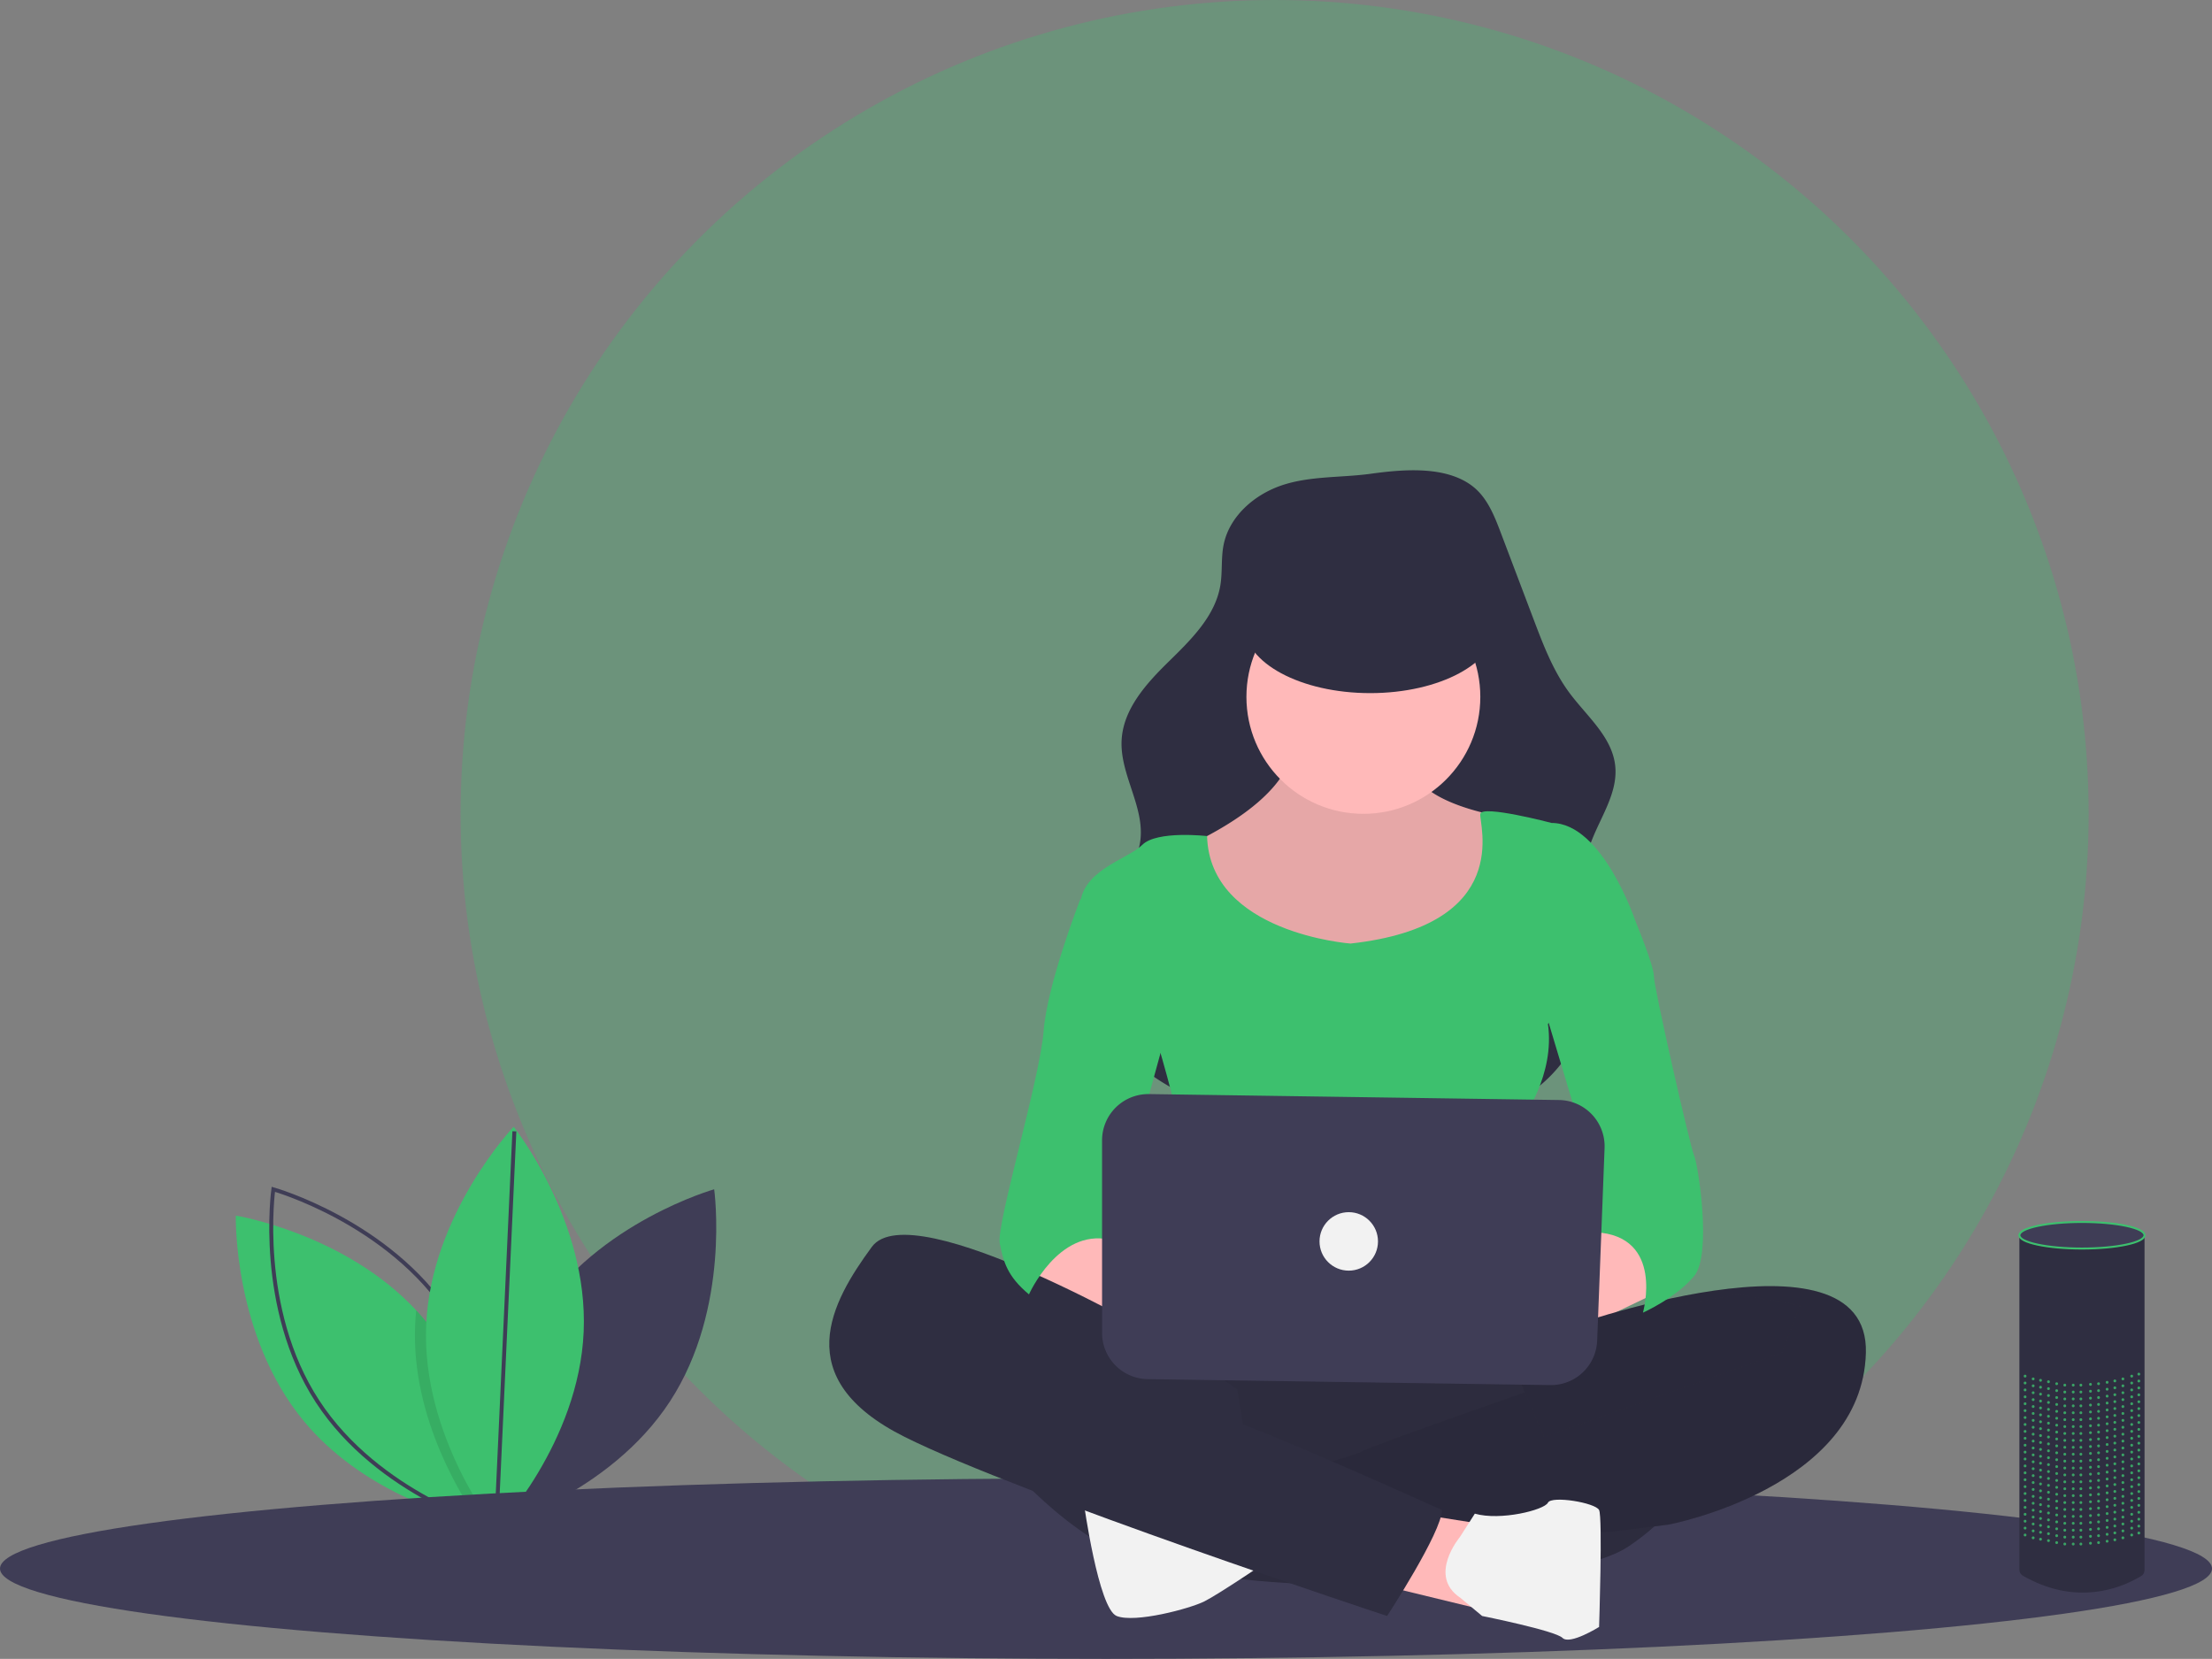 <svg id="Component_2_1" data-name="Component 2 – 1" xmlns="http://www.w3.org/2000/svg" width="1123.355" height="842.448" viewBox="0 0 1123.355 842.448">
  <rect x="0" y="0" width="1123.355" height="842.448" fill="#808080" stroke="none"/>
  <circle id="Ellipse_55" data-name="Ellipse 55" cx="413.397" cy="413.397" r="413.397" transform="translate(233.918)" fill="#3cc06e" opacity="0.3"/>
  <path id="Path_381" data-name="Path 381" d="M395.763,702.487c-30.913,47.406-22.443,107.7-22.443,107.7s58.59-16.566,89.5-63.972,22.443-107.7,22.443-107.7S426.676,655.082,395.763,702.487Z" transform="translate(-122.574 -34.536)" fill="#3f3d56"/>
  <path id="Path_382" data-name="Path 382" d="M408.246,806.028s-.753-.12-2.138-.4c-1.1-.224-2.626-.544-4.483-.985-16.6-3.915-60.747-17.148-89.608-51.941-36.122-43.567-34.6-104.435-34.6-104.435s55.232,8.974,91.626,48.1q2.366,2.522,4.6,5.228c31.431,37.907,34.361,88.912,34.593,101.521C408.271,805,408.246,806.028,408.246,806.028Z" transform="translate(-157.664 -30.928)" fill="#3dc06e"/>
  <path id="Path_383" data-name="Path 383" d="M381.108,702.487c30.913,47.406,22.443,107.7,22.443,107.7s-58.59-16.566-89.5-63.972-22.443-107.7-22.443-107.7S350.2,655.082,381.108,702.487Z" transform="translate(-152.804 -34.535)" fill="none" stroke="#3f3d56" stroke-miterlimit="10" stroke-width="2"/>
  <path id="Path_384" data-name="Path 384" d="M383.673,790.126c-.817.985-1.537,1.825-2.13,2.514-1.313,1.5-2.057,2.282-2.057,2.282s-.9-1.137-2.426-3.266c-8.35-11.64-35.209-53.03-33.136-100.84q.168-3.759.552-7.437,2.366,2.522,4.6,5.228C380.511,726.512,383.441,777.517,383.673,790.126Z" transform="translate(-133.099 -17.939)" opacity="0.1"/>
  <path id="Path_385" data-name="Path 385" d="M428,719.443c-2.443,56.542-44.415,100.65-44.415,100.65s-38.011-47.564-35.567-104.106,44.416-100.65,44.416-100.65S430.439,662.9,428,719.443Z" transform="translate(-131.585 -43.11)" fill="#3dc06e"/>
  <line id="Line_10" data-name="Line 10" y1="200.848" x2="9.228" transform="translate(251.995 574.534)" fill="none" stroke="#3f3d56" stroke-miterlimit="10" stroke-width="2"/>
  <ellipse id="Ellipse_56" data-name="Ellipse 56" cx="561.678" cy="45.851" rx="561.678" ry="45.851" transform="translate(0 750.746)" fill="#3f3d56"/>
  <path id="Path_386" data-name="Path 386" d="M692.711,379.621c-14,4.729-26.689,15.79-29.557,30.289-1.329,6.721-.514,13.708-1.633,20.467-2.594,15.676-14.9,27.648-26.249,38.769s-23.07,24.042-23.9,39.91c-.907,17.376,11.694,33.654,9.514,50.917-2.533,20.055-23.716,33.051-28.952,52.575-3.5,13.037.788,27.081,7.837,38.593,13.433,21.936,36.394,36.828,60.846,44.812s50.494,9.663,76.215,9.933c31.318.328,65.321-2.361,88.852-23.03a71.182,71.182,0,0,0,23.631-46.34c2.236-23.943-7.758-48.682-.865-71.72,4.338-14.5,15.217-27.74,13.593-42.786-1.587-14.712-14.437-25.14-23.251-37.024-8.23-11.1-13.224-24.2-18.119-37.121l-16.746-44.2c-3.292-8.69-6.907-17.829-14.244-23.533-13.735-10.677-35.82-8.579-51.881-6.377C722.9,375.792,707.039,374.782,692.711,379.621Z" transform="translate(-41.766 -133.144)" fill="#2f2e41"/>
  <path id="Path_387" data-name="Path 387" d="M688.335,472.118s7.424,24.127-48.255,51.967,5.568,57.535,5.568,57.535l64.959,14.848s66.815-9.28,74.239-20.416,20.416-48.255,16.7-53.823a86.779,86.779,0,0,0-9.28-11.136s-44.543-7.424-42.687-27.839S688.335,472.118,688.335,472.118Z" transform="translate(-32.145 -96.872)" fill="#ffb9b9"/>
  <path id="Path_388" data-name="Path 388" d="M688.335,472.118s7.424,24.127-48.255,51.967,5.568,57.535,5.568,57.535l64.959,14.848s66.815-9.28,74.239-20.416,20.416-48.255,16.7-53.823a86.779,86.779,0,0,0-9.28-11.136s-44.543-7.424-42.687-27.839S688.335,472.118,688.335,472.118Z" transform="translate(-32.145 -96.872)" opacity="0.1"/>
  <circle id="Ellipse_57" data-name="Ellipse 57" cx="59.391" cy="59.391" r="59.391" transform="translate(632.991 294.512)" fill="#ffb9b9"/>
  <path id="Path_389" data-name="Path 389" d="M727.754,565.56s-71.526-5.231-72.882-54.582c0,0-25.484-2.953-32.908,4.471S590.413,528.441,590.413,547s40.831,74.239,40.831,74.239,22.271,74.238,12.992,87.23-11.136,46.4-11.136,46.4,92.8-7.424,107.646,0,74.238,7.424,77.95,0-3.712-100.222-3.712-100.222,16.7-22.272,12.992-48.255l44.543-51.967s-16.7-50.111-42.687-50.111c0,0-35.263-9.28-36.191-4.64S811.273,556.28,727.754,565.56Z" transform="translate(-41.869 -86.38)" fill="#3dc06e"/>
  <path id="Path_390" data-name="Path 390" d="M568.737,672.651s16.7,25.984,59.391,31.551,50.111-9.28,46.4-12.992S626.272,670.8,626.272,670.8L600.289,650.38Z" transform="translate(-49.888 -30.146)" fill="#ffb9b9"/>
  <path id="Path_391" data-name="Path 391" d="M815.96,650.38,767.7,678.219s-63.1-3.712-38.975,14.848S797.4,704.2,797.4,704.2l42.687-20.416Z" transform="translate(7.267 -30.146)" fill="#ffb9b9"/>
  <path id="Path_392" data-name="Path 392" d="M619.473,685.6s-44.543,109.5,9.28,126.205,202.3,12.992,235.707-9.28,42.687-51.967,37.119-61.247-42.687-35.263-68.671-37.119S619.473,685.6,619.473,685.6Z" transform="translate(-37.522 -17.115)" fill="#2f2e41"/>
  <path id="Path_393" data-name="Path 393" d="M619.473,685.6s-44.543,109.5,9.28,126.205,202.3,12.992,235.707-9.28,42.687-51.967,37.119-61.247-42.687-35.263-68.671-37.119S619.473,685.6,619.473,685.6Z" transform="translate(-37.522 -17.115)" opacity="0.05"/>
  <path id="Path_394" data-name="Path 394" d="M807.514,696.549s157.225-56.914,155.368,11.757-100.222,87.23-100.222,87.23l-29.7,3.712L669.64,804.815s5.568-29.7-7.424-33.407c0,0,42.687-11.136,44.543-12.992S814.4,719.44,821.829,717.584s29.7-16.7,46.4-14.848c0,0,18.56-14.848,38.975-11.136l-57.535,3.713Z" transform="translate(-15.306 -21.257)" fill="#2f2e41"/>
  <path id="Path_395" data-name="Path 395" d="M807.514,696.549s157.225-56.914,155.368,11.757-100.222,87.23-100.222,87.23l-29.7,3.712L669.64,804.815s5.568-29.7-7.424-33.407c0,0,42.687-11.136,44.543-12.992S814.4,719.44,821.829,717.584s29.7-16.7,46.4-14.848c0,0,18.56-14.848,38.975-11.136l-57.535,3.713Z" transform="translate(-15.306 -21.257)" opacity="0.1"/>
  <path id="Path_396" data-name="Path 396" d="M558,617.218l19.822,45.226,120.637-42.688,9.28-24.128-31.551-5.567L612.757,601.2l-27.511,7.425Z" transform="translate(206.43 67.291)" fill="#2f2e41"/>
  <path id="Path_397" data-name="Path 397" d="M558,617.218l19.822,45.226,120.637-42.688,9.28-24.128-31.551-5.567L612.757,601.2l-27.511,7.425Z" transform="translate(206.43 67.291)" opacity="0.1"/>
  <path id="Path_398" data-name="Path 398" d="M569.63,762.089s35.263,44.543,76.094,55.679,63.1-3.712,63.1-3.712l-12.992-51.967-5.568-33.407-24.128-16.7-48.255-22.271-57.535-18.56s-24.128-3.712-24.128,0,22.272,59.391,22.272,59.391Z" transform="translate(-61.917 -23.074)" fill="#2f2e41"/>
  <path id="Path_399" data-name="Path 399" d="M591.768,754.776s7.424,53.823,16.7,57.535,37.119-3.712,44.543-7.424,32.658-20.838,32.658-20.838S597.335,751.063,591.768,754.776Z" transform="translate(-41.368 8.367)" fill="#f2f2f2"/>
  <path id="Path_400" data-name="Path 400" d="M529.814,671.348l35.264,5.567L561.365,719.6,512.18,707.656Z" transform="translate(189.479 97.362)" fill="#ffb9b9"/>
  <path id="Path_401" data-name="Path 401" d="M733.149,772.56s-16.526,19.672.177,30.807l11.136,9.28s37.119,7.424,40.831,11.136,18.56-5.568,18.56-5.568,1.856-55.679,0-59.391-24.127-7.424-25.983-3.712-24.127,9.28-37.119,5.568Z" transform="translate(8.238 8.03)" fill="#f2f2f2"/>
  <path id="Path_402" data-name="Path 402" d="M669.36,709.772s-129.916-76.095-150.332-48.255-42.687,66.815,16.7,96.51,244.987,90.942,244.987,90.942,27.839-42.687,27.839-53.823c0,0-98.366-44.543-115.07-48.255s-83.518-46.4-92.8-50.111-22.271-14.848-22.271-14.848Z" transform="translate(-76.273 -28.292)" fill="#2f2e41"/>
  <path id="Path_403" data-name="Path 403" d="M608.893,527.095l-7.424,5.568s-16.7,42.687-18.56,66.815-24.128,98.366-22.272,107.646,3.712,16.7,14.848,25.984c0,0,14.848-33.407,40.831-27.839L647.868,590.2Z" transform="translate(-52.925 -75.755)" fill="#3dc06e"/>
  <path id="Path_404" data-name="Path 404" d="M795.023,527.095l14.847,16.7s9.28,22.272,9.28,27.839,18.56,87.23,20.416,90.942,9.28,50.111,0,61.247-25.984,18.56-25.984,18.56,11.136-38.975-24.128-40.831l3.712-14.848L759.759,575.35Z" transform="translate(20.78 -75.755)" fill="#3dc06e"/>
  <path id="Path_405" data-name="Path 405" d="M598.542,626.717v97.761a23.5,23.5,0,0,0,23.154,23.5l204.449,3.029a23.5,23.5,0,0,0,23.834-22.6l3.76-97.772a23.5,23.5,0,0,0-23.146-24.4l-208.208-3.017a23.5,23.5,0,0,0-23.844,23.5Z" transform="translate(-38.862 -47.595)" fill="#3f3d56"/>
  <ellipse id="Ellipse_58" data-name="Ellipse 58" cx="63.928" cy="34.423" rx="63.928" ry="34.423" transform="translate(631.936 283.152)" fill="#2f2e41"/>
  <circle id="Ellipse_59" data-name="Ellipse 59" cx="14.848" cy="14.848" r="14.848" transform="translate(670.11 615.594)" fill="#f2f2f2"/>
  <path id="Path_406" data-name="Path 406" d="M1002.152,655.635V825.189c0,2.913-1.568,3.329-4.115,4.742-8.6,4.767-29.783,13.261-55.22-.182-2.611-1.38-4.219-1.846-4.219-4.8V656.721S970.918,669.758,1002.152,655.635Z" transform="translate(86.941 -28.202)" fill="#2f2e41"/>
  <ellipse id="Ellipse_60" data-name="Ellipse 60" cx="31.777" cy="6.748" rx="31.777" ry="6.748" transform="translate(1025.539 620.57)" fill="#3f3d56" stroke="#3dc06e" stroke-miterlimit="10" stroke-width="1"/>
  <g id="Group_12" data-name="Group 12" transform="translate(1027.719 697.127)" opacity="0.8">
    <circle id="Ellipse_61" data-name="Ellipse 61" cx="0.713" cy="0.713" r="0.713" transform="translate(57.766)" fill="#3dc06e"/>
    <circle id="Ellipse_62" data-name="Ellipse 62" cx="0.713" cy="0.713" r="0.713" transform="translate(54.147 1.012)" fill="#3dc06e"/>
    <circle id="Ellipse_63" data-name="Ellipse 63" cx="0.713" cy="0.713" r="0.713" transform="translate(49.676 2.437)" fill="#3dc06e"/>
    <circle id="Ellipse_64" data-name="Ellipse 64" cx="0.713" cy="0.713" r="0.713" transform="translate(41.657 4.165)" fill="#3dc06e"/>
    <circle id="Ellipse_65" data-name="Ellipse 65" cx="0.713" cy="0.713" r="0.713" transform="translate(33.205 5.188)" fill="#3dc06e"/>
    <circle id="Ellipse_66" data-name="Ellipse 66" cx="0.713" cy="0.713" r="0.713" transform="translate(24.449 5.591)" fill="#3dc06e"/>
    <circle id="Ellipse_67" data-name="Ellipse 67" cx="0.713" cy="0.713" r="0.713" transform="translate(11.883 3.863)" fill="#3dc06e"/>
    <circle id="Ellipse_68" data-name="Ellipse 68" cx="0.713" cy="0.713" r="0.713" transform="translate(16.046 4.878)" fill="#3dc06e"/>
    <circle id="Ellipse_69" data-name="Ellipse 69" cx="0.713" cy="0.713" r="0.713" transform="translate(4.106 2.437)" fill="#3dc06e"/>
    <circle id="Ellipse_70" data-name="Ellipse 70" cx="0.713" cy="0.713" r="0.713" transform="translate(7.851 3.151)" fill="#3dc06e"/>
    <circle id="Ellipse_71" data-name="Ellipse 71" cx="0.713" cy="0.713" r="0.713" transform="translate(0 1.012)" fill="#3dc06e"/>
    <circle id="Ellipse_72" data-name="Ellipse 72" cx="0.713" cy="0.713" r="0.713" transform="translate(45.581 3.452)" fill="#3dc06e"/>
    <circle id="Ellipse_73" data-name="Ellipse 73" cx="0.713" cy="0.713" r="0.713" transform="translate(37.309 4.878)" fill="#3dc06e"/>
    <circle id="Ellipse_74" data-name="Ellipse 74" cx="0.713" cy="0.713" r="0.713" transform="translate(28.332 5.591)" fill="#3dc06e"/>
    <circle id="Ellipse_75" data-name="Ellipse 75" cx="0.713" cy="0.713" r="0.713" transform="translate(20.166 5.591)" fill="#3dc06e"/>
  </g>
  <g id="Group_13" data-name="Group 13" transform="translate(1027.719 700.636)" opacity="0.8">
    <circle id="Ellipse_76" data-name="Ellipse 76" cx="0.713" cy="0.713" r="0.713" transform="translate(57.766)" fill="#3dc06e"/>
    <circle id="Ellipse_77" data-name="Ellipse 77" cx="0.713" cy="0.713" r="0.713" transform="translate(54.147 1.012)" fill="#3dc06e"/>
    <circle id="Ellipse_78" data-name="Ellipse 78" cx="0.713" cy="0.713" r="0.713" transform="translate(49.676 2.437)" fill="#3dc06e"/>
    <circle id="Ellipse_79" data-name="Ellipse 79" cx="0.713" cy="0.713" r="0.713" transform="translate(41.657 4.165)" fill="#3dc06e"/>
    <circle id="Ellipse_80" data-name="Ellipse 80" cx="0.713" cy="0.713" r="0.713" transform="translate(33.205 5.188)" fill="#3dc06e"/>
    <circle id="Ellipse_81" data-name="Ellipse 81" cx="0.713" cy="0.713" r="0.713" transform="translate(24.449 5.591)" fill="#3dc06e"/>
    <circle id="Ellipse_82" data-name="Ellipse 82" cx="0.713" cy="0.713" r="0.713" transform="translate(11.883 3.863)" fill="#3dc06e"/>
    <circle id="Ellipse_83" data-name="Ellipse 83" cx="0.713" cy="0.713" r="0.713" transform="translate(16.046 4.878)" fill="#3dc06e"/>
    <circle id="Ellipse_84" data-name="Ellipse 84" cx="0.713" cy="0.713" r="0.713" transform="translate(4.106 2.437)" fill="#3dc06e"/>
    <circle id="Ellipse_85" data-name="Ellipse 85" cx="0.713" cy="0.713" r="0.713" transform="translate(7.851 3.151)" fill="#3dc06e"/>
    <circle id="Ellipse_86" data-name="Ellipse 86" cx="0.713" cy="0.713" r="0.713" transform="translate(0 1.012)" fill="#3dc06e"/>
    <circle id="Ellipse_87" data-name="Ellipse 87" cx="0.713" cy="0.713" r="0.713" transform="translate(45.581 3.452)" fill="#3dc06e"/>
    <circle id="Ellipse_88" data-name="Ellipse 88" cx="0.713" cy="0.713" r="0.713" transform="translate(37.309 4.878)" fill="#3dc06e"/>
    <circle id="Ellipse_89" data-name="Ellipse 89" cx="0.713" cy="0.713" r="0.713" transform="translate(28.332 5.591)" fill="#3dc06e"/>
    <circle id="Ellipse_90" data-name="Ellipse 90" cx="0.713" cy="0.713" r="0.713" transform="translate(20.166 5.591)" fill="#3dc06e"/>
  </g>
  <g id="Group_14" data-name="Group 14" transform="translate(1027.719 704.144)" opacity="0.8">
    <circle id="Ellipse_91" data-name="Ellipse 91" cx="0.713" cy="0.713" r="0.713" transform="translate(57.766)" fill="#3dc06e"/>
    <circle id="Ellipse_92" data-name="Ellipse 92" cx="0.713" cy="0.713" r="0.713" transform="translate(54.147 1.012)" fill="#3dc06e"/>
    <circle id="Ellipse_93" data-name="Ellipse 93" cx="0.713" cy="0.713" r="0.713" transform="translate(49.676 2.438)" fill="#3dc06e"/>
    <circle id="Ellipse_94" data-name="Ellipse 94" cx="0.713" cy="0.713" r="0.713" transform="translate(41.657 4.165)" fill="#3dc06e"/>
    <circle id="Ellipse_95" data-name="Ellipse 95" cx="0.713" cy="0.713" r="0.713" transform="translate(33.205 5.189)" fill="#3dc06e"/>
    <circle id="Ellipse_96" data-name="Ellipse 96" cx="0.713" cy="0.713" r="0.713" transform="translate(24.449 5.591)" fill="#3dc06e"/>
    <circle id="Ellipse_97" data-name="Ellipse 97" cx="0.713" cy="0.713" r="0.713" transform="translate(11.883 3.863)" fill="#3dc06e"/>
    <circle id="Ellipse_98" data-name="Ellipse 98" cx="0.713" cy="0.713" r="0.713" transform="translate(16.046 4.878)" fill="#3dc06e"/>
    <circle id="Ellipse_99" data-name="Ellipse 99" cx="0.713" cy="0.713" r="0.713" transform="translate(4.106 2.438)" fill="#3dc06e"/>
    <circle id="Ellipse_100" data-name="Ellipse 100" cx="0.713" cy="0.713" r="0.713" transform="translate(7.851 3.151)" fill="#3dc06e"/>
    <circle id="Ellipse_101" data-name="Ellipse 101" cx="0.713" cy="0.713" r="0.713" transform="translate(0 1.012)" fill="#3dc06e"/>
    <circle id="Ellipse_102" data-name="Ellipse 102" cx="0.713" cy="0.713" r="0.713" transform="translate(45.581 3.452)" fill="#3dc06e"/>
    <circle id="Ellipse_103" data-name="Ellipse 103" cx="0.713" cy="0.713" r="0.713" transform="translate(37.309 4.878)" fill="#3dc06e"/>
    <circle id="Ellipse_104" data-name="Ellipse 104" cx="0.713" cy="0.713" r="0.713" transform="translate(28.332 5.591)" fill="#3dc06e"/>
    <circle id="Ellipse_105" data-name="Ellipse 105" cx="0.713" cy="0.713" r="0.713" transform="translate(20.166 5.591)" fill="#3dc06e"/>
  </g>
  <g id="Group_15" data-name="Group 15" transform="translate(1027.719 707.653)" opacity="0.8">
    <circle id="Ellipse_106" data-name="Ellipse 106" cx="0.713" cy="0.713" r="0.713" transform="translate(57.766)" fill="#3dc06e"/>
    <circle id="Ellipse_107" data-name="Ellipse 107" cx="0.713" cy="0.713" r="0.713" transform="translate(54.147 1.012)" fill="#3dc06e"/>
    <circle id="Ellipse_108" data-name="Ellipse 108" cx="0.713" cy="0.713" r="0.713" transform="translate(49.676 2.437)" fill="#3dc06e"/>
    <circle id="Ellipse_109" data-name="Ellipse 109" cx="0.713" cy="0.713" r="0.713" transform="translate(41.657 4.165)" fill="#3dc06e"/>
    <circle id="Ellipse_110" data-name="Ellipse 110" cx="0.713" cy="0.713" r="0.713" transform="translate(33.205 5.189)" fill="#3dc06e"/>
    <circle id="Ellipse_111" data-name="Ellipse 111" cx="0.713" cy="0.713" r="0.713" transform="translate(24.449 5.591)" fill="#3dc06e"/>
    <circle id="Ellipse_112" data-name="Ellipse 112" cx="0.713" cy="0.713" r="0.713" transform="translate(11.883 3.863)" fill="#3dc06e"/>
    <circle id="Ellipse_113" data-name="Ellipse 113" cx="0.713" cy="0.713" r="0.713" transform="translate(16.046 4.878)" fill="#3dc06e"/>
    <circle id="Ellipse_114" data-name="Ellipse 114" cx="0.713" cy="0.713" r="0.713" transform="translate(4.106 2.437)" fill="#3dc06e"/>
    <circle id="Ellipse_115" data-name="Ellipse 115" cx="0.713" cy="0.713" r="0.713" transform="translate(7.851 3.151)" fill="#3dc06e"/>
    <circle id="Ellipse_116" data-name="Ellipse 116" cx="0.713" cy="0.713" r="0.713" transform="translate(0 1.012)" fill="#3dc06e"/>
    <circle id="Ellipse_117" data-name="Ellipse 117" cx="0.713" cy="0.713" r="0.713" transform="translate(45.581 3.452)" fill="#3dc06e"/>
    <circle id="Ellipse_118" data-name="Ellipse 118" cx="0.713" cy="0.713" r="0.713" transform="translate(37.309 4.878)" fill="#3dc06e"/>
    <circle id="Ellipse_119" data-name="Ellipse 119" cx="0.713" cy="0.713" r="0.713" transform="translate(28.332 5.591)" fill="#3dc06e"/>
    <circle id="Ellipse_120" data-name="Ellipse 120" cx="0.713" cy="0.713" r="0.713" transform="translate(20.166 5.591)" fill="#3dc06e"/>
  </g>
  <g id="Group_16" data-name="Group 16" transform="translate(1027.719 711.161)" opacity="0.8">
    <circle id="Ellipse_121" data-name="Ellipse 121" cx="0.713" cy="0.713" r="0.713" transform="translate(57.766)" fill="#3dc06e"/>
    <circle id="Ellipse_122" data-name="Ellipse 122" cx="0.713" cy="0.713" r="0.713" transform="translate(54.147 1.012)" fill="#3dc06e"/>
    <circle id="Ellipse_123" data-name="Ellipse 123" cx="0.713" cy="0.713" r="0.713" transform="translate(49.676 2.438)" fill="#3dc06e"/>
    <circle id="Ellipse_124" data-name="Ellipse 124" cx="0.713" cy="0.713" r="0.713" transform="translate(41.657 4.165)" fill="#3dc06e"/>
    <circle id="Ellipse_125" data-name="Ellipse 125" cx="0.713" cy="0.713" r="0.713" transform="translate(33.205 5.189)" fill="#3dc06e"/>
    <circle id="Ellipse_126" data-name="Ellipse 126" cx="0.713" cy="0.713" r="0.713" transform="translate(24.449 5.591)" fill="#3dc06e"/>
    <circle id="Ellipse_127" data-name="Ellipse 127" cx="0.713" cy="0.713" r="0.713" transform="translate(11.883 3.863)" fill="#3dc06e"/>
    <circle id="Ellipse_128" data-name="Ellipse 128" cx="0.713" cy="0.713" r="0.713" transform="translate(16.046 4.878)" fill="#3dc06e"/>
    <circle id="Ellipse_129" data-name="Ellipse 129" cx="0.713" cy="0.713" r="0.713" transform="translate(4.106 2.438)" fill="#3dc06e"/>
    <circle id="Ellipse_130" data-name="Ellipse 130" cx="0.713" cy="0.713" r="0.713" transform="translate(7.851 3.151)" fill="#3dc06e"/>
    <circle id="Ellipse_131" data-name="Ellipse 131" cx="0.713" cy="0.713" r="0.713" transform="translate(0 1.012)" fill="#3dc06e"/>
    <circle id="Ellipse_132" data-name="Ellipse 132" cx="0.713" cy="0.713" r="0.713" transform="translate(45.581 3.452)" fill="#3dc06e"/>
    <circle id="Ellipse_133" data-name="Ellipse 133" cx="0.713" cy="0.713" r="0.713" transform="translate(37.309 4.878)" fill="#3dc06e"/>
    <circle id="Ellipse_134" data-name="Ellipse 134" cx="0.713" cy="0.713" r="0.713" transform="translate(28.332 5.591)" fill="#3dc06e"/>
    <circle id="Ellipse_135" data-name="Ellipse 135" cx="0.713" cy="0.713" r="0.713" transform="translate(20.166 5.591)" fill="#3dc06e"/>
  </g>
  <g id="Group_17" data-name="Group 17" transform="translate(1027.719 714.669)" opacity="0.8">
    <circle id="Ellipse_136" data-name="Ellipse 136" cx="0.713" cy="0.713" r="0.713" transform="translate(57.766)" fill="#3dc06e"/>
    <circle id="Ellipse_137" data-name="Ellipse 137" cx="0.713" cy="0.713" r="0.713" transform="translate(54.147 1.012)" fill="#3dc06e"/>
    <circle id="Ellipse_138" data-name="Ellipse 138" cx="0.713" cy="0.713" r="0.713" transform="translate(49.676 2.439)" fill="#3dc06e"/>
    <circle id="Ellipse_139" data-name="Ellipse 139" cx="0.713" cy="0.713" r="0.713" transform="translate(41.657 4.165)" fill="#3dc06e"/>
    <circle id="Ellipse_140" data-name="Ellipse 140" cx="0.713" cy="0.713" r="0.713" transform="translate(33.205 5.189)" fill="#3dc06e"/>
    <circle id="Ellipse_141" data-name="Ellipse 141" cx="0.713" cy="0.713" r="0.713" transform="translate(24.449 5.591)" fill="#3dc06e"/>
    <circle id="Ellipse_142" data-name="Ellipse 142" cx="0.713" cy="0.713" r="0.713" transform="translate(11.883 3.863)" fill="#3dc06e"/>
    <circle id="Ellipse_143" data-name="Ellipse 143" cx="0.713" cy="0.713" r="0.713" transform="translate(16.046 4.878)" fill="#3dc06e"/>
    <circle id="Ellipse_144" data-name="Ellipse 144" cx="0.713" cy="0.713" r="0.713" transform="translate(4.106 2.439)" fill="#3dc06e"/>
    <circle id="Ellipse_145" data-name="Ellipse 145" cx="0.713" cy="0.713" r="0.713" transform="translate(7.851 3.151)" fill="#3dc06e"/>
    <circle id="Ellipse_146" data-name="Ellipse 146" cx="0.713" cy="0.713" r="0.713" transform="translate(0 1.012)" fill="#3dc06e"/>
    <circle id="Ellipse_147" data-name="Ellipse 147" cx="0.713" cy="0.713" r="0.713" transform="translate(45.581 3.452)" fill="#3dc06e"/>
    <circle id="Ellipse_148" data-name="Ellipse 148" cx="0.713" cy="0.713" r="0.713" transform="translate(37.309 4.878)" fill="#3dc06e"/>
    <circle id="Ellipse_149" data-name="Ellipse 149" cx="0.713" cy="0.713" r="0.713" transform="translate(28.332 5.591)" fill="#3dc06e"/>
    <circle id="Ellipse_150" data-name="Ellipse 150" cx="0.713" cy="0.713" r="0.713" transform="translate(20.166 5.591)" fill="#3dc06e"/>
  </g>
  <g id="Group_18" data-name="Group 18" transform="translate(1027.719 718.178)" opacity="0.8">
    <circle id="Ellipse_151" data-name="Ellipse 151" cx="0.713" cy="0.713" r="0.713" transform="translate(57.766)" fill="#3dc06e"/>
    <circle id="Ellipse_152" data-name="Ellipse 152" cx="0.713" cy="0.713" r="0.713" transform="translate(54.147 1.012)" fill="#3dc06e"/>
    <circle id="Ellipse_153" data-name="Ellipse 153" cx="0.713" cy="0.713" r="0.713" transform="translate(49.676 2.438)" fill="#3dc06e"/>
    <circle id="Ellipse_154" data-name="Ellipse 154" cx="0.713" cy="0.713" r="0.713" transform="translate(41.657 4.165)" fill="#3dc06e"/>
    <circle id="Ellipse_155" data-name="Ellipse 155" cx="0.713" cy="0.713" r="0.713" transform="translate(33.205 5.189)" fill="#3dc06e"/>
    <circle id="Ellipse_156" data-name="Ellipse 156" cx="0.713" cy="0.713" r="0.713" transform="translate(24.449 5.591)" fill="#3dc06e"/>
    <circle id="Ellipse_157" data-name="Ellipse 157" cx="0.713" cy="0.713" r="0.713" transform="translate(11.883 3.863)" fill="#3dc06e"/>
    <circle id="Ellipse_158" data-name="Ellipse 158" cx="0.713" cy="0.713" r="0.713" transform="translate(16.046 4.878)" fill="#3dc06e"/>
    <circle id="Ellipse_159" data-name="Ellipse 159" cx="0.713" cy="0.713" r="0.713" transform="translate(4.106 2.438)" fill="#3dc06e"/>
    <circle id="Ellipse_160" data-name="Ellipse 160" cx="0.713" cy="0.713" r="0.713" transform="translate(7.851 3.151)" fill="#3dc06e"/>
    <circle id="Ellipse_161" data-name="Ellipse 161" cx="0.713" cy="0.713" r="0.713" transform="translate(0 1.012)" fill="#3dc06e"/>
    <circle id="Ellipse_162" data-name="Ellipse 162" cx="0.713" cy="0.713" r="0.713" transform="translate(45.581 3.452)" fill="#3dc06e"/>
    <circle id="Ellipse_163" data-name="Ellipse 163" cx="0.713" cy="0.713" r="0.713" transform="translate(37.309 4.878)" fill="#3dc06e"/>
    <circle id="Ellipse_164" data-name="Ellipse 164" cx="0.713" cy="0.713" r="0.713" transform="translate(28.332 5.591)" fill="#3dc06e"/>
    <circle id="Ellipse_165" data-name="Ellipse 165" cx="0.713" cy="0.713" r="0.713" transform="translate(20.166 5.591)" fill="#3dc06e"/>
  </g>
  <g id="Group_19" data-name="Group 19" transform="translate(1027.719 721.686)" opacity="0.8">
    <circle id="Ellipse_166" data-name="Ellipse 166" cx="0.713" cy="0.713" r="0.713" transform="translate(57.766)" fill="#3dc06e"/>
    <circle id="Ellipse_167" data-name="Ellipse 167" cx="0.713" cy="0.713" r="0.713" transform="translate(54.147 1.012)" fill="#3dc06e"/>
    <circle id="Ellipse_168" data-name="Ellipse 168" cx="0.713" cy="0.713" r="0.713" transform="translate(49.676 2.438)" fill="#3dc06e"/>
    <circle id="Ellipse_169" data-name="Ellipse 169" cx="0.713" cy="0.713" r="0.713" transform="translate(41.657 4.165)" fill="#3dc06e"/>
    <circle id="Ellipse_170" data-name="Ellipse 170" cx="0.713" cy="0.713" r="0.713" transform="translate(33.205 5.189)" fill="#3dc06e"/>
    <circle id="Ellipse_171" data-name="Ellipse 171" cx="0.713" cy="0.713" r="0.713" transform="translate(24.449 5.591)" fill="#3dc06e"/>
    <circle id="Ellipse_172" data-name="Ellipse 172" cx="0.713" cy="0.713" r="0.713" transform="translate(11.883 3.863)" fill="#3dc06e"/>
    <circle id="Ellipse_173" data-name="Ellipse 173" cx="0.713" cy="0.713" r="0.713" transform="translate(16.046 4.878)" fill="#3dc06e"/>
    <circle id="Ellipse_174" data-name="Ellipse 174" cx="0.713" cy="0.713" r="0.713" transform="translate(4.106 2.438)" fill="#3dc06e"/>
    <circle id="Ellipse_175" data-name="Ellipse 175" cx="0.713" cy="0.713" r="0.713" transform="translate(7.851 3.151)" fill="#3dc06e"/>
    <circle id="Ellipse_176" data-name="Ellipse 176" cx="0.713" cy="0.713" r="0.713" transform="translate(0 1.012)" fill="#3dc06e"/>
    <circle id="Ellipse_177" data-name="Ellipse 177" cx="0.713" cy="0.713" r="0.713" transform="translate(45.581 3.452)" fill="#3dc06e"/>
    <circle id="Ellipse_178" data-name="Ellipse 178" cx="0.713" cy="0.713" r="0.713" transform="translate(37.309 4.878)" fill="#3dc06e"/>
    <circle id="Ellipse_179" data-name="Ellipse 179" cx="0.713" cy="0.713" r="0.713" transform="translate(28.332 5.591)" fill="#3dc06e"/>
    <circle id="Ellipse_180" data-name="Ellipse 180" cx="0.713" cy="0.713" r="0.713" transform="translate(20.166 5.591)" fill="#3dc06e"/>
  </g>
  <g id="Group_20" data-name="Group 20" transform="translate(1027.719 725.195)" opacity="0.8">
    <circle id="Ellipse_181" data-name="Ellipse 181" cx="0.713" cy="0.713" r="0.713" transform="translate(57.766)" fill="#3dc06e"/>
    <circle id="Ellipse_182" data-name="Ellipse 182" cx="0.713" cy="0.713" r="0.713" transform="translate(54.147 1.012)" fill="#3dc06e"/>
    <circle id="Ellipse_183" data-name="Ellipse 183" cx="0.713" cy="0.713" r="0.713" transform="translate(49.676 2.439)" fill="#3dc06e"/>
    <circle id="Ellipse_184" data-name="Ellipse 184" cx="0.713" cy="0.713" r="0.713" transform="translate(41.657 4.165)" fill="#3dc06e"/>
    <circle id="Ellipse_185" data-name="Ellipse 185" cx="0.713" cy="0.713" r="0.713" transform="translate(33.205 5.189)" fill="#3dc06e"/>
    <circle id="Ellipse_186" data-name="Ellipse 186" cx="0.713" cy="0.713" r="0.713" transform="translate(24.449 5.591)" fill="#3dc06e"/>
    <circle id="Ellipse_187" data-name="Ellipse 187" cx="0.713" cy="0.713" r="0.713" transform="translate(11.883 3.863)" fill="#3dc06e"/>
    <circle id="Ellipse_188" data-name="Ellipse 188" cx="0.713" cy="0.713" r="0.713" transform="translate(16.046 4.878)" fill="#3dc06e"/>
    <circle id="Ellipse_189" data-name="Ellipse 189" cx="0.713" cy="0.713" r="0.713" transform="translate(4.106 2.439)" fill="#3dc06e"/>
    <circle id="Ellipse_190" data-name="Ellipse 190" cx="0.713" cy="0.713" r="0.713" transform="translate(7.851 3.151)" fill="#3dc06e"/>
    <circle id="Ellipse_191" data-name="Ellipse 191" cx="0.713" cy="0.713" r="0.713" transform="translate(0 1.012)" fill="#3dc06e"/>
    <circle id="Ellipse_192" data-name="Ellipse 192" cx="0.713" cy="0.713" r="0.713" transform="translate(45.581 3.452)" fill="#3dc06e"/>
    <circle id="Ellipse_193" data-name="Ellipse 193" cx="0.713" cy="0.713" r="0.713" transform="translate(37.309 4.878)" fill="#3dc06e"/>
    <circle id="Ellipse_194" data-name="Ellipse 194" cx="0.713" cy="0.713" r="0.713" transform="translate(28.332 5.591)" fill="#3dc06e"/>
    <circle id="Ellipse_195" data-name="Ellipse 195" cx="0.713" cy="0.713" r="0.713" transform="translate(20.166 5.591)" fill="#3dc06e"/>
  </g>
  <g id="Group_21" data-name="Group 21" transform="translate(1027.719 728.703)" opacity="0.8">
    <circle id="Ellipse_196" data-name="Ellipse 196" cx="0.713" cy="0.713" r="0.713" transform="translate(57.766)" fill="#3dc06e"/>
    <circle id="Ellipse_197" data-name="Ellipse 197" cx="0.713" cy="0.713" r="0.713" transform="translate(54.147 1.012)" fill="#3dc06e"/>
    <circle id="Ellipse_198" data-name="Ellipse 198" cx="0.713" cy="0.713" r="0.713" transform="translate(49.676 2.438)" fill="#3dc06e"/>
    <circle id="Ellipse_199" data-name="Ellipse 199" cx="0.713" cy="0.713" r="0.713" transform="translate(41.657 4.166)" fill="#3dc06e"/>
    <circle id="Ellipse_200" data-name="Ellipse 200" cx="0.713" cy="0.713" r="0.713" transform="translate(33.205 5.189)" fill="#3dc06e"/>
    <circle id="Ellipse_201" data-name="Ellipse 201" cx="0.713" cy="0.713" r="0.713" transform="translate(24.449 5.591)" fill="#3dc06e"/>
    <circle id="Ellipse_202" data-name="Ellipse 202" cx="0.713" cy="0.713" r="0.713" transform="translate(11.883 3.863)" fill="#3dc06e"/>
    <circle id="Ellipse_203" data-name="Ellipse 203" cx="0.713" cy="0.713" r="0.713" transform="translate(16.046 4.878)" fill="#3dc06e"/>
    <circle id="Ellipse_204" data-name="Ellipse 204" cx="0.713" cy="0.713" r="0.713" transform="translate(4.106 2.438)" fill="#3dc06e"/>
    <circle id="Ellipse_205" data-name="Ellipse 205" cx="0.713" cy="0.713" r="0.713" transform="translate(7.851 3.151)" fill="#3dc06e"/>
    <circle id="Ellipse_206" data-name="Ellipse 206" cx="0.713" cy="0.713" r="0.713" transform="translate(0 1.012)" fill="#3dc06e"/>
    <circle id="Ellipse_207" data-name="Ellipse 207" cx="0.713" cy="0.713" r="0.713" transform="translate(45.581 3.452)" fill="#3dc06e"/>
    <circle id="Ellipse_208" data-name="Ellipse 208" cx="0.713" cy="0.713" r="0.713" transform="translate(37.309 4.878)" fill="#3dc06e"/>
    <circle id="Ellipse_209" data-name="Ellipse 209" cx="0.713" cy="0.713" r="0.713" transform="translate(28.332 5.591)" fill="#3dc06e"/>
    <circle id="Ellipse_210" data-name="Ellipse 210" cx="0.713" cy="0.713" r="0.713" transform="translate(20.166 5.591)" fill="#3dc06e"/>
  </g>
  <g id="Group_22" data-name="Group 22" transform="translate(1027.719 732.212)" opacity="0.8">
    <circle id="Ellipse_211" data-name="Ellipse 211" cx="0.713" cy="0.713" r="0.713" transform="translate(57.766)" fill="#3dc06e"/>
    <circle id="Ellipse_212" data-name="Ellipse 212" cx="0.713" cy="0.713" r="0.713" transform="translate(54.147 1.012)" fill="#3dc06e"/>
    <circle id="Ellipse_213" data-name="Ellipse 213" cx="0.713" cy="0.713" r="0.713" transform="translate(49.676 2.439)" fill="#3dc06e"/>
    <circle id="Ellipse_214" data-name="Ellipse 214" cx="0.713" cy="0.713" r="0.713" transform="translate(41.657 4.166)" fill="#3dc06e"/>
    <circle id="Ellipse_215" data-name="Ellipse 215" cx="0.713" cy="0.713" r="0.713" transform="translate(33.205 5.189)" fill="#3dc06e"/>
    <circle id="Ellipse_216" data-name="Ellipse 216" cx="0.713" cy="0.713" r="0.713" transform="translate(24.449 5.591)" fill="#3dc06e"/>
    <circle id="Ellipse_217" data-name="Ellipse 217" cx="0.713" cy="0.713" r="0.713" transform="translate(11.883 3.863)" fill="#3dc06e"/>
    <circle id="Ellipse_218" data-name="Ellipse 218" cx="0.713" cy="0.713" r="0.713" transform="translate(16.046 4.878)" fill="#3dc06e"/>
    <circle id="Ellipse_219" data-name="Ellipse 219" cx="0.713" cy="0.713" r="0.713" transform="translate(4.106 2.439)" fill="#3dc06e"/>
    <circle id="Ellipse_220" data-name="Ellipse 220" cx="0.713" cy="0.713" r="0.713" transform="translate(7.851 3.151)" fill="#3dc06e"/>
    <circle id="Ellipse_221" data-name="Ellipse 221" cx="0.713" cy="0.713" r="0.713" transform="translate(0 1.012)" fill="#3dc06e"/>
    <circle id="Ellipse_222" data-name="Ellipse 222" cx="0.713" cy="0.713" r="0.713" transform="translate(45.581 3.452)" fill="#3dc06e"/>
    <circle id="Ellipse_223" data-name="Ellipse 223" cx="0.713" cy="0.713" r="0.713" transform="translate(37.309 4.878)" fill="#3dc06e"/>
    <circle id="Ellipse_224" data-name="Ellipse 224" cx="0.713" cy="0.713" r="0.713" transform="translate(28.332 5.591)" fill="#3dc06e"/>
    <circle id="Ellipse_225" data-name="Ellipse 225" cx="0.713" cy="0.713" r="0.713" transform="translate(20.166 5.591)" fill="#3dc06e"/>
  </g>
  <g id="Group_23" data-name="Group 23" transform="translate(1027.719 735.72)" opacity="0.8">
    <circle id="Ellipse_226" data-name="Ellipse 226" cx="0.713" cy="0.713" r="0.713" transform="translate(57.766)" fill="#3dc06e"/>
    <circle id="Ellipse_227" data-name="Ellipse 227" cx="0.713" cy="0.713" r="0.713" transform="translate(54.147 1.012)" fill="#3dc06e"/>
    <circle id="Ellipse_228" data-name="Ellipse 228" cx="0.713" cy="0.713" r="0.713" transform="translate(49.676 2.438)" fill="#3dc06e"/>
    <circle id="Ellipse_229" data-name="Ellipse 229" cx="0.713" cy="0.713" r="0.713" transform="translate(41.657 4.166)" fill="#3dc06e"/>
    <circle id="Ellipse_230" data-name="Ellipse 230" cx="0.713" cy="0.713" r="0.713" transform="translate(33.205 5.189)" fill="#3dc06e"/>
    <circle id="Ellipse_231" data-name="Ellipse 231" cx="0.713" cy="0.713" r="0.713" transform="translate(24.449 5.591)" fill="#3dc06e"/>
    <circle id="Ellipse_232" data-name="Ellipse 232" cx="0.713" cy="0.713" r="0.713" transform="translate(11.883 3.863)" fill="#3dc06e"/>
    <circle id="Ellipse_233" data-name="Ellipse 233" cx="0.713" cy="0.713" r="0.713" transform="translate(16.046 4.878)" fill="#3dc06e"/>
    <circle id="Ellipse_234" data-name="Ellipse 234" cx="0.713" cy="0.713" r="0.713" transform="translate(4.106 2.438)" fill="#3dc06e"/>
    <circle id="Ellipse_235" data-name="Ellipse 235" cx="0.713" cy="0.713" r="0.713" transform="translate(7.851 3.151)" fill="#3dc06e"/>
    <circle id="Ellipse_236" data-name="Ellipse 236" cx="0.713" cy="0.713" r="0.713" transform="translate(0 1.012)" fill="#3dc06e"/>
    <circle id="Ellipse_237" data-name="Ellipse 237" cx="0.713" cy="0.713" r="0.713" transform="translate(45.581 3.452)" fill="#3dc06e"/>
    <circle id="Ellipse_238" data-name="Ellipse 238" cx="0.713" cy="0.713" r="0.713" transform="translate(37.309 4.878)" fill="#3dc06e"/>
    <circle id="Ellipse_239" data-name="Ellipse 239" cx="0.713" cy="0.713" r="0.713" transform="translate(28.332 5.591)" fill="#3dc06e"/>
    <circle id="Ellipse_240" data-name="Ellipse 240" cx="0.713" cy="0.713" r="0.713" transform="translate(20.166 5.591)" fill="#3dc06e"/>
  </g>
  <g id="Group_24" data-name="Group 24" transform="translate(1027.719 739.228)" opacity="0.8">
    <circle id="Ellipse_241" data-name="Ellipse 241" cx="0.713" cy="0.713" r="0.713" transform="translate(57.766)" fill="#3dc06e"/>
    <circle id="Ellipse_242" data-name="Ellipse 242" cx="0.713" cy="0.713" r="0.713" transform="translate(54.147 1.012)" fill="#3dc06e"/>
    <circle id="Ellipse_243" data-name="Ellipse 243" cx="0.713" cy="0.713" r="0.713" transform="translate(49.676 2.439)" fill="#3dc06e"/>
    <circle id="Ellipse_244" data-name="Ellipse 244" cx="0.713" cy="0.713" r="0.713" transform="translate(41.657 4.166)" fill="#3dc06e"/>
    <circle id="Ellipse_245" data-name="Ellipse 245" cx="0.713" cy="0.713" r="0.713" transform="translate(33.205 5.189)" fill="#3dc06e"/>
    <circle id="Ellipse_246" data-name="Ellipse 246" cx="0.713" cy="0.713" r="0.713" transform="translate(24.449 5.591)" fill="#3dc06e"/>
    <circle id="Ellipse_247" data-name="Ellipse 247" cx="0.713" cy="0.713" r="0.713" transform="translate(11.883 3.865)" fill="#3dc06e"/>
    <circle id="Ellipse_248" data-name="Ellipse 248" cx="0.713" cy="0.713" r="0.713" transform="translate(16.046 4.878)" fill="#3dc06e"/>
    <circle id="Ellipse_249" data-name="Ellipse 249" cx="0.713" cy="0.713" r="0.713" transform="translate(4.106 2.439)" fill="#3dc06e"/>
    <circle id="Ellipse_250" data-name="Ellipse 250" cx="0.713" cy="0.713" r="0.713" transform="translate(7.851 3.151)" fill="#3dc06e"/>
    <circle id="Ellipse_251" data-name="Ellipse 251" cx="0.713" cy="0.713" r="0.713" transform="translate(0 1.012)" fill="#3dc06e"/>
    <circle id="Ellipse_252" data-name="Ellipse 252" cx="0.713" cy="0.713" r="0.713" transform="translate(45.581 3.452)" fill="#3dc06e"/>
    <circle id="Ellipse_253" data-name="Ellipse 253" cx="0.713" cy="0.713" r="0.713" transform="translate(37.309 4.878)" fill="#3dc06e"/>
    <circle id="Ellipse_254" data-name="Ellipse 254" cx="0.713" cy="0.713" r="0.713" transform="translate(28.332 5.591)" fill="#3dc06e"/>
    <circle id="Ellipse_255" data-name="Ellipse 255" cx="0.713" cy="0.713" r="0.713" transform="translate(20.166 5.591)" fill="#3dc06e"/>
  </g>
  <g id="Group_25" data-name="Group 25" transform="translate(1027.719 742.737)" opacity="0.8">
    <circle id="Ellipse_256" data-name="Ellipse 256" cx="0.713" cy="0.713" r="0.713" transform="translate(57.766)" fill="#3dc06e"/>
    <circle id="Ellipse_257" data-name="Ellipse 257" cx="0.713" cy="0.713" r="0.713" transform="translate(54.147 1.012)" fill="#3dc06e"/>
    <circle id="Ellipse_258" data-name="Ellipse 258" cx="0.713" cy="0.713" r="0.713" transform="translate(49.676 2.439)" fill="#3dc06e"/>
    <circle id="Ellipse_259" data-name="Ellipse 259" cx="0.713" cy="0.713" r="0.713" transform="translate(41.657 4.166)" fill="#3dc06e"/>
    <circle id="Ellipse_260" data-name="Ellipse 260" cx="0.713" cy="0.713" r="0.713" transform="translate(33.205 5.189)" fill="#3dc06e"/>
    <circle id="Ellipse_261" data-name="Ellipse 261" cx="0.713" cy="0.713" r="0.713" transform="translate(24.449 5.591)" fill="#3dc06e"/>
    <circle id="Ellipse_262" data-name="Ellipse 262" cx="0.713" cy="0.713" r="0.713" transform="translate(11.883 3.863)" fill="#3dc06e"/>
    <circle id="Ellipse_263" data-name="Ellipse 263" cx="0.713" cy="0.713" r="0.713" transform="translate(16.046 4.878)" fill="#3dc06e"/>
    <circle id="Ellipse_264" data-name="Ellipse 264" cx="0.713" cy="0.713" r="0.713" transform="translate(4.106 2.439)" fill="#3dc06e"/>
    <circle id="Ellipse_265" data-name="Ellipse 265" cx="0.713" cy="0.713" r="0.713" transform="translate(7.851 3.151)" fill="#3dc06e"/>
    <circle id="Ellipse_266" data-name="Ellipse 266" cx="0.713" cy="0.713" r="0.713" transform="translate(0 1.012)" fill="#3dc06e"/>
    <circle id="Ellipse_267" data-name="Ellipse 267" cx="0.713" cy="0.713" r="0.713" transform="translate(45.581 3.452)" fill="#3dc06e"/>
    <circle id="Ellipse_268" data-name="Ellipse 268" cx="0.713" cy="0.713" r="0.713" transform="translate(37.309 4.878)" fill="#3dc06e"/>
    <circle id="Ellipse_269" data-name="Ellipse 269" cx="0.713" cy="0.713" r="0.713" transform="translate(28.332 5.591)" fill="#3dc06e"/>
    <circle id="Ellipse_270" data-name="Ellipse 270" cx="0.713" cy="0.713" r="0.713" transform="translate(20.166 5.591)" fill="#3dc06e"/>
  </g>
  <g id="Group_26" data-name="Group 26" transform="translate(1027.719 746.245)" opacity="0.8">
    <circle id="Ellipse_271" data-name="Ellipse 271" cx="0.713" cy="0.713" r="0.713" transform="translate(57.766)" fill="#3dc06e"/>
    <circle id="Ellipse_272" data-name="Ellipse 272" cx="0.713" cy="0.713" r="0.713" transform="translate(54.147 1.012)" fill="#3dc06e"/>
    <circle id="Ellipse_273" data-name="Ellipse 273" cx="0.713" cy="0.713" r="0.713" transform="translate(49.676 2.438)" fill="#3dc06e"/>
    <circle id="Ellipse_274" data-name="Ellipse 274" cx="0.713" cy="0.713" r="0.713" transform="translate(41.657 4.166)" fill="#3dc06e"/>
    <circle id="Ellipse_275" data-name="Ellipse 275" cx="0.713" cy="0.713" r="0.713" transform="translate(33.205 5.189)" fill="#3dc06e"/>
    <circle id="Ellipse_276" data-name="Ellipse 276" cx="0.713" cy="0.713" r="0.713" transform="translate(24.449 5.591)" fill="#3dc06e"/>
    <circle id="Ellipse_277" data-name="Ellipse 277" cx="0.713" cy="0.713" r="0.713" transform="translate(11.883 3.865)" fill="#3dc06e"/>
    <circle id="Ellipse_278" data-name="Ellipse 278" cx="0.713" cy="0.713" r="0.713" transform="translate(16.046 4.878)" fill="#3dc06e"/>
    <circle id="Ellipse_279" data-name="Ellipse 279" cx="0.713" cy="0.713" r="0.713" transform="translate(4.106 2.438)" fill="#3dc06e"/>
    <circle id="Ellipse_280" data-name="Ellipse 280" cx="0.713" cy="0.713" r="0.713" transform="translate(7.851 3.151)" fill="#3dc06e"/>
    <circle id="Ellipse_281" data-name="Ellipse 281" cx="0.713" cy="0.713" r="0.713" transform="translate(0 1.012)" fill="#3dc06e"/>
    <circle id="Ellipse_282" data-name="Ellipse 282" cx="0.713" cy="0.713" r="0.713" transform="translate(45.581 3.452)" fill="#3dc06e"/>
    <circle id="Ellipse_283" data-name="Ellipse 283" cx="0.713" cy="0.713" r="0.713" transform="translate(37.309 4.878)" fill="#3dc06e"/>
    <circle id="Ellipse_284" data-name="Ellipse 284" cx="0.713" cy="0.713" r="0.713" transform="translate(28.332 5.591)" fill="#3dc06e"/>
    <circle id="Ellipse_285" data-name="Ellipse 285" cx="0.713" cy="0.713" r="0.713" transform="translate(20.166 5.591)" fill="#3dc06e"/>
  </g>
  <g id="Group_27" data-name="Group 27" transform="translate(1027.719 749.754)" opacity="0.8">
    <circle id="Ellipse_286" data-name="Ellipse 286" cx="0.713" cy="0.713" r="0.713" transform="translate(57.766)" fill="#3dc06e"/>
    <circle id="Ellipse_287" data-name="Ellipse 287" cx="0.713" cy="0.713" r="0.713" transform="translate(54.147 1.012)" fill="#3dc06e"/>
    <circle id="Ellipse_288" data-name="Ellipse 288" cx="0.713" cy="0.713" r="0.713" transform="translate(49.676 2.439)" fill="#3dc06e"/>
    <circle id="Ellipse_289" data-name="Ellipse 289" cx="0.713" cy="0.713" r="0.713" transform="translate(41.657 4.166)" fill="#3dc06e"/>
    <circle id="Ellipse_290" data-name="Ellipse 290" cx="0.713" cy="0.713" r="0.713" transform="translate(33.205 5.189)" fill="#3dc06e"/>
    <circle id="Ellipse_291" data-name="Ellipse 291" cx="0.713" cy="0.713" r="0.713" transform="translate(24.449 5.591)" fill="#3dc06e"/>
    <circle id="Ellipse_292" data-name="Ellipse 292" cx="0.713" cy="0.713" r="0.713" transform="translate(11.883 3.865)" fill="#3dc06e"/>
    <circle id="Ellipse_293" data-name="Ellipse 293" cx="0.713" cy="0.713" r="0.713" transform="translate(16.046 4.878)" fill="#3dc06e"/>
    <circle id="Ellipse_294" data-name="Ellipse 294" cx="0.713" cy="0.713" r="0.713" transform="translate(4.106 2.439)" fill="#3dc06e"/>
    <circle id="Ellipse_295" data-name="Ellipse 295" cx="0.713" cy="0.713" r="0.713" transform="translate(7.851 3.151)" fill="#3dc06e"/>
    <circle id="Ellipse_296" data-name="Ellipse 296" cx="0.713" cy="0.713" r="0.713" transform="translate(0 1.012)" fill="#3dc06e"/>
    <circle id="Ellipse_297" data-name="Ellipse 297" cx="0.713" cy="0.713" r="0.713" transform="translate(45.581 3.452)" fill="#3dc06e"/>
    <circle id="Ellipse_298" data-name="Ellipse 298" cx="0.713" cy="0.713" r="0.713" transform="translate(37.309 4.878)" fill="#3dc06e"/>
    <circle id="Ellipse_299" data-name="Ellipse 299" cx="0.713" cy="0.713" r="0.713" transform="translate(28.332 5.591)" fill="#3dc06e"/>
    <circle id="Ellipse_300" data-name="Ellipse 300" cx="0.713" cy="0.713" r="0.713" transform="translate(20.166 5.591)" fill="#3dc06e"/>
  </g>
  <g id="Group_28" data-name="Group 28" transform="translate(1027.719 753.262)" opacity="0.8">
    <circle id="Ellipse_301" data-name="Ellipse 301" cx="0.713" cy="0.713" r="0.713" transform="translate(57.766)" fill="#3dc06e"/>
    <circle id="Ellipse_302" data-name="Ellipse 302" cx="0.713" cy="0.713" r="0.713" transform="translate(54.147 1.012)" fill="#3dc06e"/>
    <circle id="Ellipse_303" data-name="Ellipse 303" cx="0.713" cy="0.713" r="0.713" transform="translate(49.676 2.438)" fill="#3dc06e"/>
    <circle id="Ellipse_304" data-name="Ellipse 304" cx="0.713" cy="0.713" r="0.713" transform="translate(41.657 4.166)" fill="#3dc06e"/>
    <circle id="Ellipse_305" data-name="Ellipse 305" cx="0.713" cy="0.713" r="0.713" transform="translate(33.205 5.189)" fill="#3dc06e"/>
    <circle id="Ellipse_306" data-name="Ellipse 306" cx="0.713" cy="0.713" r="0.713" transform="translate(24.449 5.591)" fill="#3dc06e"/>
    <circle id="Ellipse_307" data-name="Ellipse 307" cx="0.713" cy="0.713" r="0.713" transform="translate(11.883 3.865)" fill="#3dc06e"/>
    <circle id="Ellipse_308" data-name="Ellipse 308" cx="0.713" cy="0.713" r="0.713" transform="translate(16.046 4.878)" fill="#3dc06e"/>
    <circle id="Ellipse_309" data-name="Ellipse 309" cx="0.713" cy="0.713" r="0.713" transform="translate(4.106 2.438)" fill="#3dc06e"/>
    <circle id="Ellipse_310" data-name="Ellipse 310" cx="0.713" cy="0.713" r="0.713" transform="translate(7.851 3.151)" fill="#3dc06e"/>
    <circle id="Ellipse_311" data-name="Ellipse 311" cx="0.713" cy="0.713" r="0.713" transform="translate(0 1.012)" fill="#3dc06e"/>
    <circle id="Ellipse_312" data-name="Ellipse 312" cx="0.713" cy="0.713" r="0.713" transform="translate(45.581 3.452)" fill="#3dc06e"/>
    <circle id="Ellipse_313" data-name="Ellipse 313" cx="0.713" cy="0.713" r="0.713" transform="translate(37.309 4.878)" fill="#3dc06e"/>
    <circle id="Ellipse_314" data-name="Ellipse 314" cx="0.713" cy="0.713" r="0.713" transform="translate(28.332 5.591)" fill="#3dc06e"/>
    <circle id="Ellipse_315" data-name="Ellipse 315" cx="0.713" cy="0.713" r="0.713" transform="translate(20.166 5.591)" fill="#3dc06e"/>
  </g>
  <g id="Group_29" data-name="Group 29" transform="translate(1027.719 756.771)" opacity="0.8">
    <circle id="Ellipse_316" data-name="Ellipse 316" cx="0.713" cy="0.713" r="0.713" transform="translate(57.766)" fill="#3dc06e"/>
    <circle id="Ellipse_317" data-name="Ellipse 317" cx="0.713" cy="0.713" r="0.713" transform="translate(54.147 1.012)" fill="#3dc06e"/>
    <circle id="Ellipse_318" data-name="Ellipse 318" cx="0.713" cy="0.713" r="0.713" transform="translate(49.676 2.439)" fill="#3dc06e"/>
    <circle id="Ellipse_319" data-name="Ellipse 319" cx="0.713" cy="0.713" r="0.713" transform="translate(41.657 4.166)" fill="#3dc06e"/>
    <circle id="Ellipse_320" data-name="Ellipse 320" cx="0.713" cy="0.713" r="0.713" transform="translate(33.205 5.189)" fill="#3dc06e"/>
    <circle id="Ellipse_321" data-name="Ellipse 321" cx="0.713" cy="0.713" r="0.713" transform="translate(24.449 5.591)" fill="#3dc06e"/>
    <circle id="Ellipse_322" data-name="Ellipse 322" cx="0.713" cy="0.713" r="0.713" transform="translate(11.883 3.865)" fill="#3dc06e"/>
    <circle id="Ellipse_323" data-name="Ellipse 323" cx="0.713" cy="0.713" r="0.713" transform="translate(16.046 4.878)" fill="#3dc06e"/>
    <circle id="Ellipse_324" data-name="Ellipse 324" cx="0.713" cy="0.713" r="0.713" transform="translate(4.106 2.439)" fill="#3dc06e"/>
    <circle id="Ellipse_325" data-name="Ellipse 325" cx="0.713" cy="0.713" r="0.713" transform="translate(7.851 3.151)" fill="#3dc06e"/>
    <circle id="Ellipse_326" data-name="Ellipse 326" cx="0.713" cy="0.713" r="0.713" transform="translate(0 1.012)" fill="#3dc06e"/>
    <circle id="Ellipse_327" data-name="Ellipse 327" cx="0.713" cy="0.713" r="0.713" transform="translate(45.581 3.452)" fill="#3dc06e"/>
    <circle id="Ellipse_328" data-name="Ellipse 328" cx="0.713" cy="0.713" r="0.713" transform="translate(37.309 4.878)" fill="#3dc06e"/>
    <circle id="Ellipse_329" data-name="Ellipse 329" cx="0.713" cy="0.713" r="0.713" transform="translate(28.332 5.591)" fill="#3dc06e"/>
    <circle id="Ellipse_330" data-name="Ellipse 330" cx="0.713" cy="0.713" r="0.713" transform="translate(20.166 5.591)" fill="#3dc06e"/>
  </g>
  <g id="Group_30" data-name="Group 30" transform="translate(1027.719 760.279)" opacity="0.8">
    <circle id="Ellipse_331" data-name="Ellipse 331" cx="0.713" cy="0.713" r="0.713" transform="translate(57.766)" fill="#3dc06e"/>
    <circle id="Ellipse_332" data-name="Ellipse 332" cx="0.713" cy="0.713" r="0.713" transform="translate(54.147 1.012)" fill="#3dc06e"/>
    <circle id="Ellipse_333" data-name="Ellipse 333" cx="0.713" cy="0.713" r="0.713" transform="translate(49.676 2.438)" fill="#3dc06e"/>
    <circle id="Ellipse_334" data-name="Ellipse 334" cx="0.713" cy="0.713" r="0.713" transform="translate(41.657 4.166)" fill="#3dc06e"/>
    <circle id="Ellipse_335" data-name="Ellipse 335" cx="0.713" cy="0.713" r="0.713" transform="translate(33.205 5.189)" fill="#3dc06e"/>
    <circle id="Ellipse_336" data-name="Ellipse 336" cx="0.713" cy="0.713" r="0.713" transform="translate(24.449 5.592)" fill="#3dc06e"/>
    <circle id="Ellipse_337" data-name="Ellipse 337" cx="0.713" cy="0.713" r="0.713" transform="translate(11.883 3.865)" fill="#3dc06e"/>
    <circle id="Ellipse_338" data-name="Ellipse 338" cx="0.713" cy="0.713" r="0.713" transform="translate(16.046 4.878)" fill="#3dc06e"/>
    <circle id="Ellipse_339" data-name="Ellipse 339" cx="0.713" cy="0.713" r="0.713" transform="translate(4.106 2.438)" fill="#3dc06e"/>
    <circle id="Ellipse_340" data-name="Ellipse 340" cx="0.713" cy="0.713" r="0.713" transform="translate(7.851 3.151)" fill="#3dc06e"/>
    <circle id="Ellipse_341" data-name="Ellipse 341" cx="0.713" cy="0.713" r="0.713" transform="translate(0 1.012)" fill="#3dc06e"/>
    <circle id="Ellipse_342" data-name="Ellipse 342" cx="0.713" cy="0.713" r="0.713" transform="translate(45.581 3.452)" fill="#3dc06e"/>
    <circle id="Ellipse_343" data-name="Ellipse 343" cx="0.713" cy="0.713" r="0.713" transform="translate(37.309 4.878)" fill="#3dc06e"/>
    <circle id="Ellipse_344" data-name="Ellipse 344" cx="0.713" cy="0.713" r="0.713" transform="translate(28.332 5.592)" fill="#3dc06e"/>
    <circle id="Ellipse_345" data-name="Ellipse 345" cx="0.713" cy="0.713" r="0.713" transform="translate(20.166 5.592)" fill="#3dc06e"/>
  </g>
  <g id="Group_31" data-name="Group 31" transform="translate(1027.719 763.787)" opacity="0.8">
    <circle id="Ellipse_346" data-name="Ellipse 346" cx="0.713" cy="0.713" r="0.713" transform="translate(57.766)" fill="#3dc06e"/>
    <circle id="Ellipse_347" data-name="Ellipse 347" cx="0.713" cy="0.713" r="0.713" transform="translate(54.147 1.012)" fill="#3dc06e"/>
    <circle id="Ellipse_348" data-name="Ellipse 348" cx="0.713" cy="0.713" r="0.713" transform="translate(49.676 2.439)" fill="#3dc06e"/>
    <circle id="Ellipse_349" data-name="Ellipse 349" cx="0.713" cy="0.713" r="0.713" transform="translate(41.657 4.166)" fill="#3dc06e"/>
    <circle id="Ellipse_350" data-name="Ellipse 350" cx="0.713" cy="0.713" r="0.713" transform="translate(33.205 5.189)" fill="#3dc06e"/>
    <circle id="Ellipse_351" data-name="Ellipse 351" cx="0.713" cy="0.713" r="0.713" transform="translate(24.449 5.592)" fill="#3dc06e"/>
    <circle id="Ellipse_352" data-name="Ellipse 352" cx="0.713" cy="0.713" r="0.713" transform="translate(11.883 3.865)" fill="#3dc06e"/>
    <circle id="Ellipse_353" data-name="Ellipse 353" cx="0.713" cy="0.713" r="0.713" transform="translate(16.046 4.878)" fill="#3dc06e"/>
    <circle id="Ellipse_354" data-name="Ellipse 354" cx="0.713" cy="0.713" r="0.713" transform="translate(4.106 2.439)" fill="#3dc06e"/>
    <circle id="Ellipse_355" data-name="Ellipse 355" cx="0.713" cy="0.713" r="0.713" transform="translate(7.851 3.151)" fill="#3dc06e"/>
    <circle id="Ellipse_356" data-name="Ellipse 356" cx="0.713" cy="0.713" r="0.713" transform="translate(0 1.012)" fill="#3dc06e"/>
    <circle id="Ellipse_357" data-name="Ellipse 357" cx="0.713" cy="0.713" r="0.713" transform="translate(45.581 3.452)" fill="#3dc06e"/>
    <circle id="Ellipse_358" data-name="Ellipse 358" cx="0.713" cy="0.713" r="0.713" transform="translate(37.309 4.878)" fill="#3dc06e"/>
    <circle id="Ellipse_359" data-name="Ellipse 359" cx="0.713" cy="0.713" r="0.713" transform="translate(28.332 5.592)" fill="#3dc06e"/>
    <circle id="Ellipse_360" data-name="Ellipse 360" cx="0.713" cy="0.713" r="0.713" transform="translate(20.166 5.592)" fill="#3dc06e"/>
  </g>
  <g id="Group_32" data-name="Group 32" transform="translate(1027.719 767.296)" opacity="0.8">
    <circle id="Ellipse_361" data-name="Ellipse 361" cx="0.713" cy="0.713" r="0.713" transform="translate(57.766)" fill="#3dc06e"/>
    <circle id="Ellipse_362" data-name="Ellipse 362" cx="0.713" cy="0.713" r="0.713" transform="translate(54.147 1.012)" fill="#3dc06e"/>
    <circle id="Ellipse_363" data-name="Ellipse 363" cx="0.713" cy="0.713" r="0.713" transform="translate(49.676 2.439)" fill="#3dc06e"/>
    <circle id="Ellipse_364" data-name="Ellipse 364" cx="0.713" cy="0.713" r="0.713" transform="translate(41.657 4.166)" fill="#3dc06e"/>
    <circle id="Ellipse_365" data-name="Ellipse 365" cx="0.713" cy="0.713" r="0.713" transform="translate(33.205 5.189)" fill="#3dc06e"/>
    <circle id="Ellipse_366" data-name="Ellipse 366" cx="0.713" cy="0.713" r="0.713" transform="translate(24.449 5.592)" fill="#3dc06e"/>
    <circle id="Ellipse_367" data-name="Ellipse 367" cx="0.713" cy="0.713" r="0.713" transform="translate(11.883 3.865)" fill="#3dc06e"/>
    <circle id="Ellipse_368" data-name="Ellipse 368" cx="0.713" cy="0.713" r="0.713" transform="translate(16.046 4.878)" fill="#3dc06e"/>
    <circle id="Ellipse_369" data-name="Ellipse 369" cx="0.713" cy="0.713" r="0.713" transform="translate(4.106 2.439)" fill="#3dc06e"/>
    <circle id="Ellipse_370" data-name="Ellipse 370" cx="0.713" cy="0.713" r="0.713" transform="translate(7.851 3.151)" fill="#3dc06e"/>
    <circle id="Ellipse_371" data-name="Ellipse 371" cx="0.713" cy="0.713" r="0.713" transform="translate(0 1.012)" fill="#3dc06e"/>
    <circle id="Ellipse_372" data-name="Ellipse 372" cx="0.713" cy="0.713" r="0.713" transform="translate(45.581 3.452)" fill="#3dc06e"/>
    <circle id="Ellipse_373" data-name="Ellipse 373" cx="0.713" cy="0.713" r="0.713" transform="translate(37.309 4.878)" fill="#3dc06e"/>
    <circle id="Ellipse_374" data-name="Ellipse 374" cx="0.713" cy="0.713" r="0.713" transform="translate(28.332 5.592)" fill="#3dc06e"/>
    <circle id="Ellipse_375" data-name="Ellipse 375" cx="0.713" cy="0.713" r="0.713" transform="translate(20.166 5.592)" fill="#3dc06e"/>
  </g>
  <g id="Group_33" data-name="Group 33" transform="translate(1027.719 770.804)" opacity="0.8">
    <circle id="Ellipse_376" data-name="Ellipse 376" cx="0.713" cy="0.713" r="0.713" transform="translate(57.766)" fill="#3dc06e"/>
    <circle id="Ellipse_377" data-name="Ellipse 377" cx="0.713" cy="0.713" r="0.713" transform="translate(54.147 1.012)" fill="#3dc06e"/>
    <circle id="Ellipse_378" data-name="Ellipse 378" cx="0.713" cy="0.713" r="0.713" transform="translate(49.676 2.438)" fill="#3dc06e"/>
    <circle id="Ellipse_379" data-name="Ellipse 379" cx="0.713" cy="0.713" r="0.713" transform="translate(41.657 4.166)" fill="#3dc06e"/>
    <circle id="Ellipse_380" data-name="Ellipse 380" cx="0.713" cy="0.713" r="0.713" transform="translate(33.205 5.189)" fill="#3dc06e"/>
    <circle id="Ellipse_381" data-name="Ellipse 381" cx="0.713" cy="0.713" r="0.713" transform="translate(24.449 5.592)" fill="#3dc06e"/>
    <circle id="Ellipse_382" data-name="Ellipse 382" cx="0.713" cy="0.713" r="0.713" transform="translate(11.883 3.865)" fill="#3dc06e"/>
    <circle id="Ellipse_383" data-name="Ellipse 383" cx="0.713" cy="0.713" r="0.713" transform="translate(16.046 4.878)" fill="#3dc06e"/>
    <circle id="Ellipse_384" data-name="Ellipse 384" cx="0.713" cy="0.713" r="0.713" transform="translate(4.106 2.438)" fill="#3dc06e"/>
    <circle id="Ellipse_385" data-name="Ellipse 385" cx="0.713" cy="0.713" r="0.713" transform="translate(7.851 3.151)" fill="#3dc06e"/>
    <circle id="Ellipse_386" data-name="Ellipse 386" cx="0.713" cy="0.713" r="0.713" transform="translate(0 1.012)" fill="#3dc06e"/>
    <circle id="Ellipse_387" data-name="Ellipse 387" cx="0.713" cy="0.713" r="0.713" transform="translate(45.581 3.452)" fill="#3dc06e"/>
    <circle id="Ellipse_388" data-name="Ellipse 388" cx="0.713" cy="0.713" r="0.713" transform="translate(37.309 4.878)" fill="#3dc06e"/>
    <circle id="Ellipse_389" data-name="Ellipse 389" cx="0.713" cy="0.713" r="0.713" transform="translate(28.332 5.592)" fill="#3dc06e"/>
    <circle id="Ellipse_390" data-name="Ellipse 390" cx="0.713" cy="0.713" r="0.713" transform="translate(20.166 5.592)" fill="#3dc06e"/>
  </g>
  <g id="Group_34" data-name="Group 34" transform="translate(1027.719 774.313)" opacity="0.8">
    <circle id="Ellipse_391" data-name="Ellipse 391" cx="0.713" cy="0.713" r="0.713" transform="translate(57.766)" fill="#3dc06e"/>
    <circle id="Ellipse_392" data-name="Ellipse 392" cx="0.713" cy="0.713" r="0.713" transform="translate(54.147 1.012)" fill="#3dc06e"/>
    <circle id="Ellipse_393" data-name="Ellipse 393" cx="0.713" cy="0.713" r="0.713" transform="translate(49.676 2.439)" fill="#3dc06e"/>
    <circle id="Ellipse_394" data-name="Ellipse 394" cx="0.713" cy="0.713" r="0.713" transform="translate(41.657 4.166)" fill="#3dc06e"/>
    <circle id="Ellipse_395" data-name="Ellipse 395" cx="0.713" cy="0.713" r="0.713" transform="translate(33.205 5.189)" fill="#3dc06e"/>
    <circle id="Ellipse_396" data-name="Ellipse 396" cx="0.713" cy="0.713" r="0.713" transform="translate(24.449 5.592)" fill="#3dc06e"/>
    <circle id="Ellipse_397" data-name="Ellipse 397" cx="0.713" cy="0.713" r="0.713" transform="translate(11.883 3.865)" fill="#3dc06e"/>
    <circle id="Ellipse_398" data-name="Ellipse 398" cx="0.713" cy="0.713" r="0.713" transform="translate(16.046 4.878)" fill="#3dc06e"/>
    <circle id="Ellipse_399" data-name="Ellipse 399" cx="0.713" cy="0.713" r="0.713" transform="translate(4.106 2.439)" fill="#3dc06e"/>
    <circle id="Ellipse_400" data-name="Ellipse 400" cx="0.713" cy="0.713" r="0.713" transform="translate(7.851 3.151)" fill="#3dc06e"/>
    <circle id="Ellipse_401" data-name="Ellipse 401" cx="0.713" cy="0.713" r="0.713" transform="translate(0 1.012)" fill="#3dc06e"/>
    <circle id="Ellipse_402" data-name="Ellipse 402" cx="0.713" cy="0.713" r="0.713" transform="translate(45.581 3.452)" fill="#3dc06e"/>
    <circle id="Ellipse_403" data-name="Ellipse 403" cx="0.713" cy="0.713" r="0.713" transform="translate(37.309 4.878)" fill="#3dc06e"/>
    <circle id="Ellipse_404" data-name="Ellipse 404" cx="0.713" cy="0.713" r="0.713" transform="translate(28.332 5.592)" fill="#3dc06e"/>
    <circle id="Ellipse_405" data-name="Ellipse 405" cx="0.713" cy="0.713" r="0.713" transform="translate(20.166 5.592)" fill="#3dc06e"/>
  </g>
  <g id="Group_35" data-name="Group 35" transform="translate(1027.719 777.821)" opacity="0.8">
    <circle id="Ellipse_406" data-name="Ellipse 406" cx="0.713" cy="0.713" r="0.713" transform="translate(57.766)" fill="#3dc06e"/>
    <circle id="Ellipse_407" data-name="Ellipse 407" cx="0.713" cy="0.713" r="0.713" transform="translate(54.147 1.012)" fill="#3dc06e"/>
    <circle id="Ellipse_408" data-name="Ellipse 408" cx="0.713" cy="0.713" r="0.713" transform="translate(49.676 2.438)" fill="#3dc06e"/>
    <circle id="Ellipse_409" data-name="Ellipse 409" cx="0.713" cy="0.713" r="0.713" transform="translate(41.657 4.166)" fill="#3dc06e"/>
    <circle id="Ellipse_410" data-name="Ellipse 410" cx="0.713" cy="0.713" r="0.713" transform="translate(33.205 5.189)" fill="#3dc06e"/>
    <circle id="Ellipse_411" data-name="Ellipse 411" cx="0.713" cy="0.713" r="0.713" transform="translate(24.449 5.592)" fill="#3dc06e"/>
    <circle id="Ellipse_412" data-name="Ellipse 412" cx="0.713" cy="0.713" r="0.713" transform="translate(11.883 3.865)" fill="#3dc06e"/>
    <circle id="Ellipse_413" data-name="Ellipse 413" cx="0.713" cy="0.713" r="0.713" transform="translate(16.046 4.878)" fill="#3dc06e"/>
    <circle id="Ellipse_414" data-name="Ellipse 414" cx="0.713" cy="0.713" r="0.713" transform="translate(4.106 2.438)" fill="#3dc06e"/>
    <circle id="Ellipse_415" data-name="Ellipse 415" cx="0.713" cy="0.713" r="0.713" transform="translate(7.851 3.151)" fill="#3dc06e"/>
    <circle id="Ellipse_416" data-name="Ellipse 416" cx="0.713" cy="0.713" r="0.713" transform="translate(0 1.012)" fill="#3dc06e"/>
    <circle id="Ellipse_417" data-name="Ellipse 417" cx="0.713" cy="0.713" r="0.713" transform="translate(45.581 3.452)" fill="#3dc06e"/>
    <circle id="Ellipse_418" data-name="Ellipse 418" cx="0.713" cy="0.713" r="0.713" transform="translate(37.309 4.878)" fill="#3dc06e"/>
    <circle id="Ellipse_419" data-name="Ellipse 419" cx="0.713" cy="0.713" r="0.713" transform="translate(28.332 5.592)" fill="#3dc06e"/>
    <circle id="Ellipse_420" data-name="Ellipse 420" cx="0.713" cy="0.713" r="0.713" transform="translate(20.166 5.592)" fill="#3dc06e"/>
  </g>
</svg>
